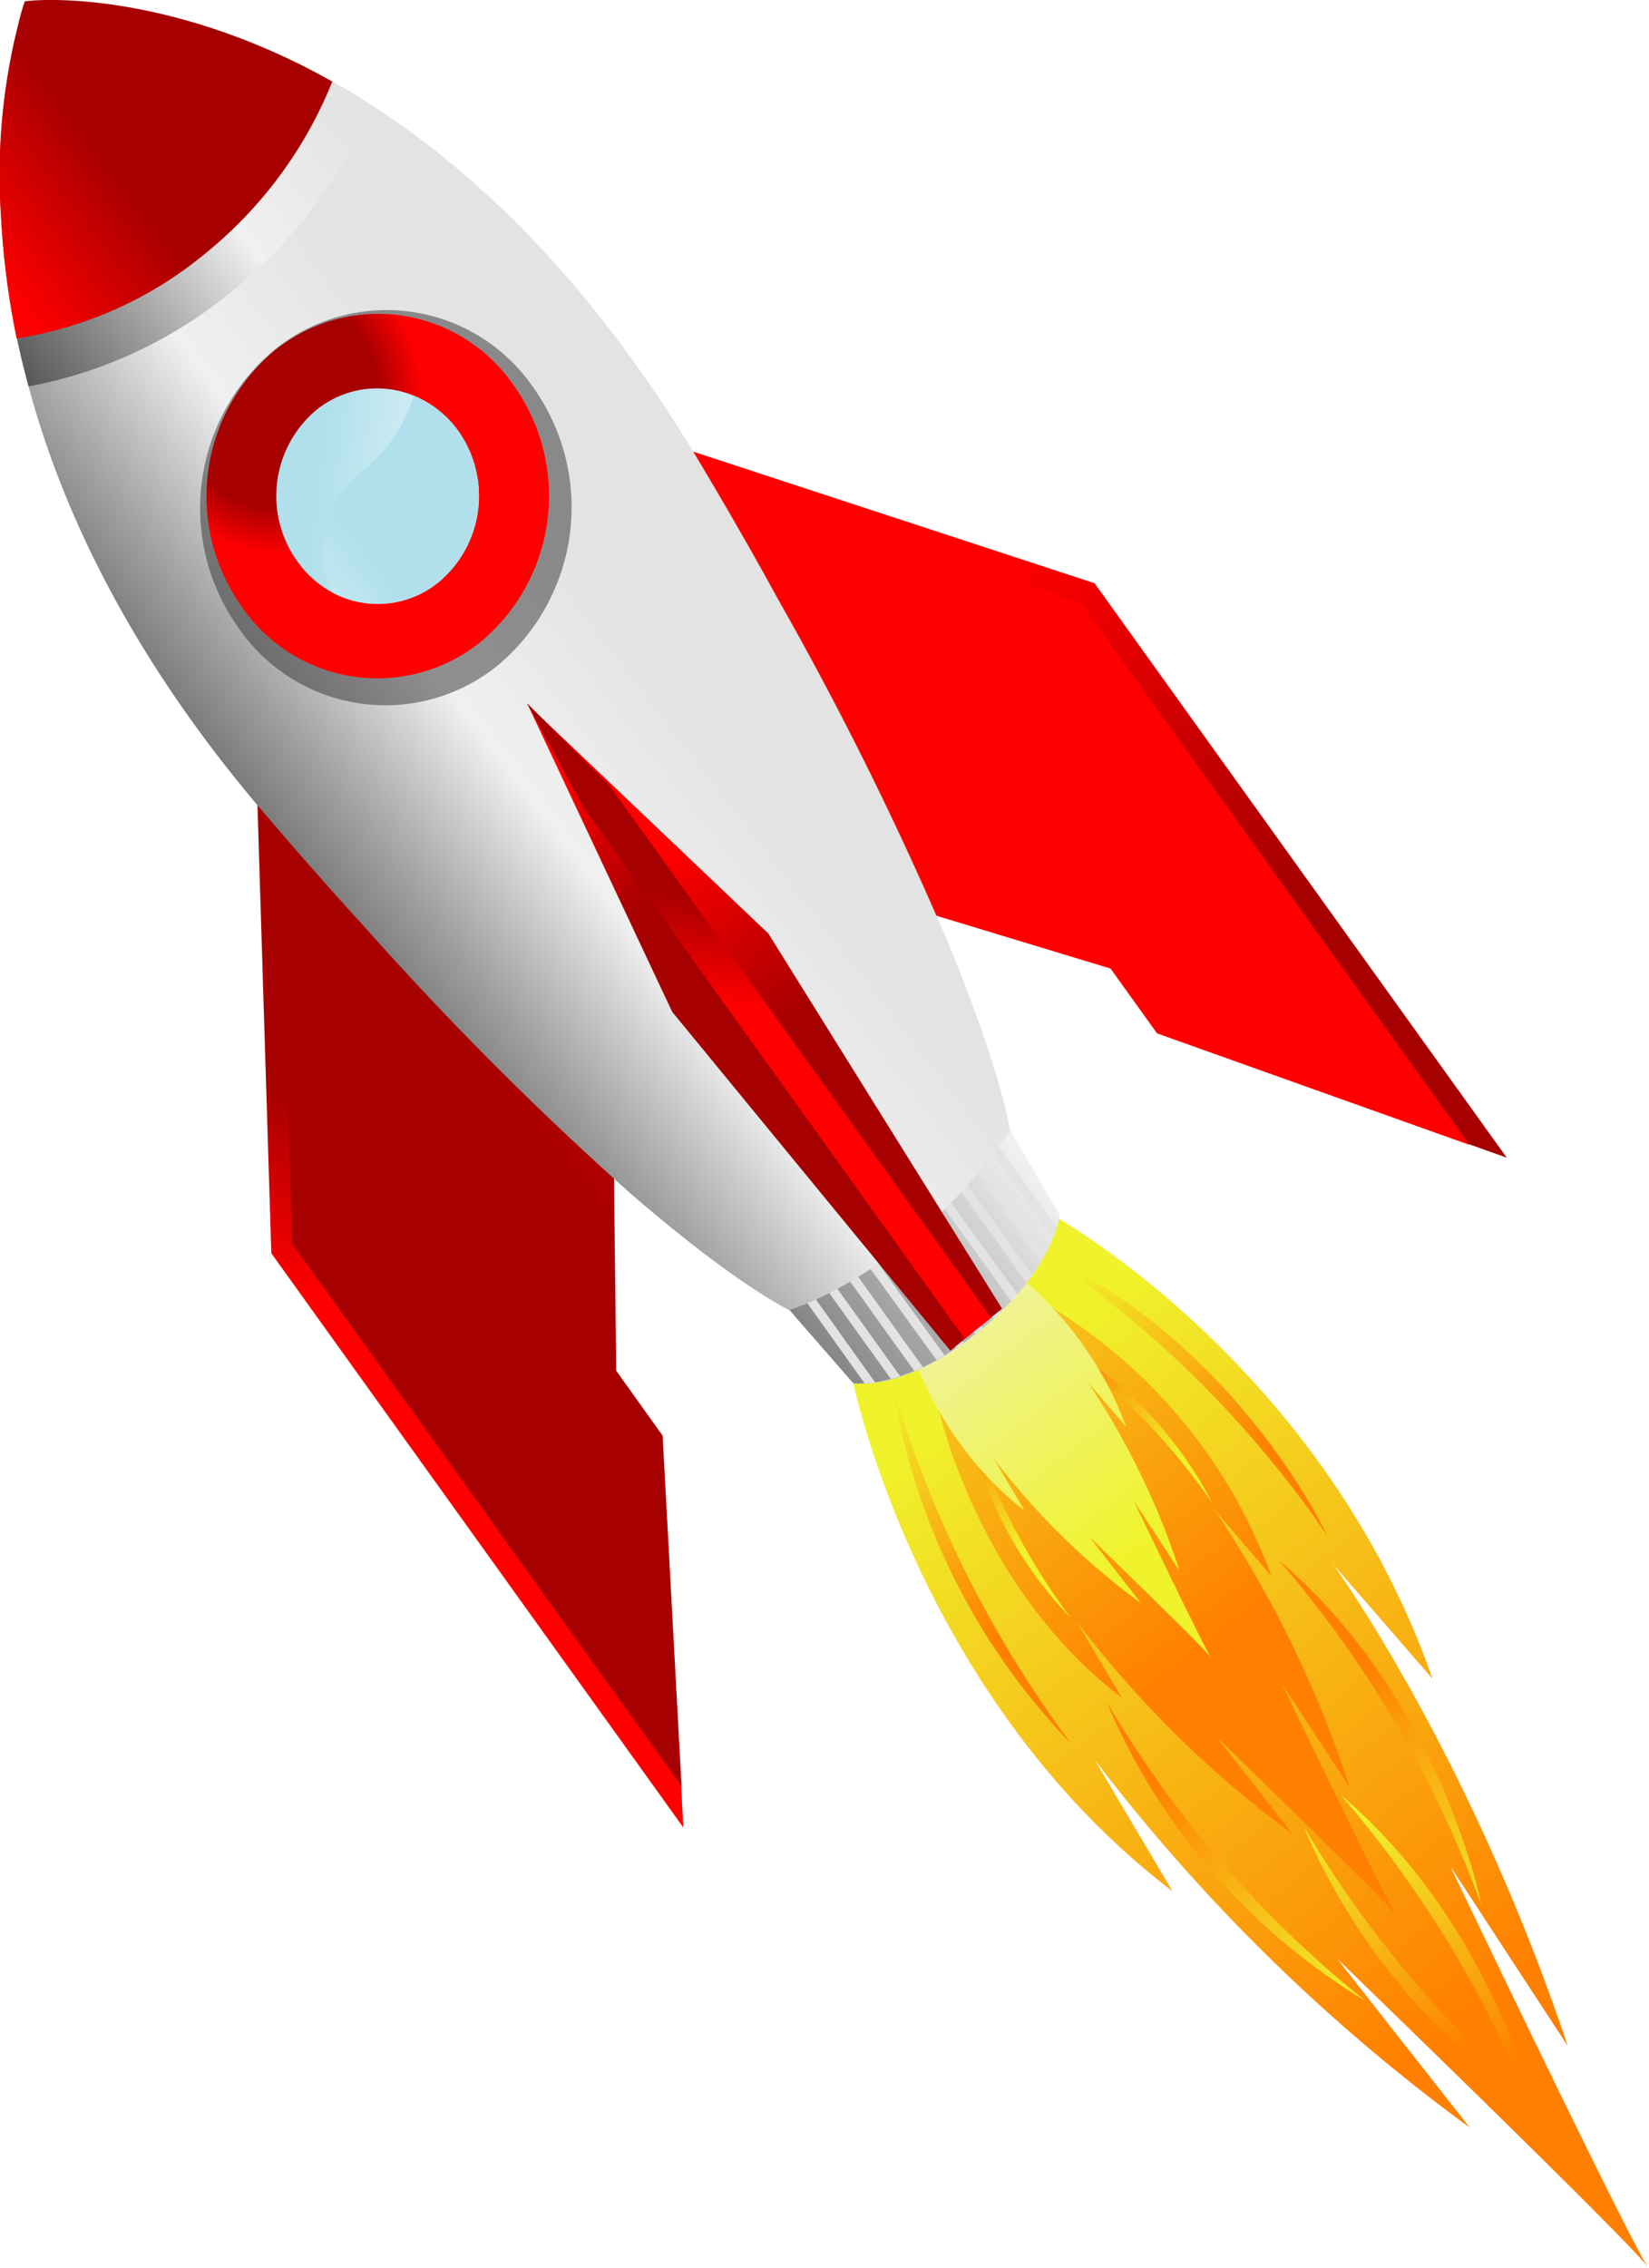 <svg xmlns="http://www.w3.org/2000/svg" xmlns:xlink="http://www.w3.org/1999/xlink" viewBox="0 0 99.25 136.45"><defs><style>.cls-1{mask:url(#mask);filter:url(#luminosity-noclip-2);}.cls-2{mix-blend-mode:multiply;fill:url(#linear-gradient);}.cls-3{fill:url(#linear-gradient-2);}.cls-4{fill:url(#linear-gradient-3);}.cls-5{fill:url(#linear-gradient-4);}.cls-6{fill:url(#linear-gradient-5);}.cls-7{fill:url(#linear-gradient-6);}.cls-8{fill:url(#linear-gradient-7);}.cls-9{fill:url(#linear-gradient-8);}.cls-10{fill:url(#linear-gradient-9);}.cls-11{fill:url(#linear-gradient-10);}.cls-12{fill:url(#linear-gradient-11);}.cls-13{fill:url(#linear-gradient-12);}.cls-14{fill:url(#linear-gradient-13);}.cls-15{fill:url(#linear-gradient-14);}.cls-16{mask:url(#mask-2);}.cls-17{opacity:0.8;fill:url(#linear-gradient-15);}.cls-18{fill:#323131;opacity:0.5;}.cls-19{fill:url(#radial-gradient);}.cls-20{fill:url(#linear-gradient-16);}.cls-21{fill:url(#linear-gradient-17);}.cls-22{fill:url(#linear-gradient-18);}.cls-23{fill:url(#linear-gradient-19);}.cls-24{fill:url(#linear-gradient-20);}.cls-25{fill:url(#linear-gradient-21);}.cls-26{fill:url(#linear-gradient-22);}.cls-27{fill:url(#linear-gradient-23);}.cls-28{fill:url(#linear-gradient-24);}.cls-29{fill:url(#linear-gradient-25);}.cls-30{fill:url(#linear-gradient-26);}.cls-31{fill:url(#linear-gradient-27);}.cls-32{fill:url(#linear-gradient-28);}.cls-33{fill:url(#linear-gradient-29);}.cls-34{fill:url(#linear-gradient-30);}.cls-35{fill:url(#linear-gradient-31);}.cls-36{fill:url(#linear-gradient-32);}.cls-37{fill:url(#linear-gradient-33);}.cls-38{fill:url(#linear-gradient-34);}.cls-39{fill:url(#linear-gradient-35);}.cls-40{fill:url(#linear-gradient-36);}.cls-41{fill:url(#linear-gradient-37);}.cls-42{filter:url(#luminosity-noclip);}</style><filter id="luminosity-noclip" x="2.33" y="-8686.38" width="47.12" height="32766" filterUnits="userSpaceOnUse" color-interpolation-filters="sRGB"><feFlood flood-color="#fff" result="bg"/><feBlend in="SourceGraphic" in2="bg"/></filter><mask id="mask" x="2.33" y="-8686.38" width="47.12" height="32766" maskUnits="userSpaceOnUse"><g class="cls-42"/></mask><linearGradient id="linear-gradient" x1="-555.22" y1="-1369.98" x2="-530.01" y2="-1375.85" gradientTransform="matrix(0.79, -0.61, 0.61, 0.79, 1290.46, 800.73)" gradientUnits="userSpaceOnUse"><stop offset="0" stop-color="gray"/><stop offset="0.15" stop-color="#7a7a7a"/><stop offset="0.34" stop-color="#696969"/><stop offset="0.55" stop-color="#4e4e4e"/><stop offset="0.79" stop-color="#282828"/><stop offset="1"/></linearGradient><linearGradient id="linear-gradient-2" x1="-548.43" y1="-1357.01" x2="-563.2" y2="-1342.24" gradientTransform="matrix(0.79, -0.61, 0.61, 0.79, 1290.46, 800.73)" gradientUnits="userSpaceOnUse"><stop offset="0.18" stop-color="#a60000"/><stop offset="0.71" stop-color="#f60000"/><stop offset="0.77" stop-color="red"/></linearGradient><linearGradient id="linear-gradient-3" x1="-556.07" y1="-1342.84" x2="-521.45" y2="-1342.84" xlink:href="#linear-gradient-2"/><linearGradient id="linear-gradient-4" x1="-518.22" y1="-1327.11" x2="-518.22" y2="-1371.73" xlink:href="#linear-gradient-2"/><linearGradient id="linear-gradient-5" x1="-559.31" y1="-1344.14" x2="-527.61" y2="-1344.14" xlink:href="#linear-gradient-2"/><linearGradient id="linear-gradient-6" x1="-88.99" y1="-121.96" x2="-88.99" y2="-170.41" gradientTransform="matrix(0.79, -0.61, 0.61, 0.79, 233.27, 162.82)" gradientUnits="userSpaceOnUse"><stop offset="0" stop-color="#ff8000"/><stop offset="0.3" stop-color="#faa30d"/><stop offset="1" stop-color="#f0f32c"/></linearGradient><linearGradient id="linear-gradient-7" x1="-88.85" y1="-149.06" x2="-88.85" y2="-185.66" xlink:href="#linear-gradient-6"/><linearGradient id="linear-gradient-8" x1="-382.83" y1="-174.03" x2="-382.83" y2="-165.6" gradientTransform="matrix(-0.82, 0.57, 0.57, 0.82, -158.17, 447.52)" xlink:href="#linear-gradient-6"/><linearGradient id="linear-gradient-9" x1="-9.97" y1="-155.9" x2="-9.97" y2="-147.57" gradientTransform="translate(173.35 194.23) rotate(-40.2)" xlink:href="#linear-gradient-6"/><linearGradient id="linear-gradient-10" x1="-88.55" y1="-156.28" x2="-88.55" y2="-182.06" gradientTransform="matrix(0.79, -0.61, 0.61, 0.79, 233.27, 162.82)" gradientUnits="userSpaceOnUse"><stop offset="0" stop-color="#f0f32c"/><stop offset="0.5" stop-color="#f0f37c"/><stop offset="1" stop-color="#f0f4ce"/></linearGradient><linearGradient id="linear-gradient-11" x1="-556.11" y1="-1369.54" x2="-525.88" y2="-1369.54" gradientTransform="matrix(0.79, -0.61, 0.61, 0.79, 1290.46, 800.73)" gradientUnits="userSpaceOnUse"><stop offset="0" stop-color="#4d4d4d"/><stop offset="0.32" stop-color="#9d9d9d"/><stop offset="0.63" stop-color="#f0f0f0"/><stop offset="1" stop-color="#e3e3e3"/></linearGradient><linearGradient id="linear-gradient-12" x1="-105.08" y1="-175.82" x2="-64.1" y2="-175.82" gradientTransform="matrix(0.79, -0.61, 0.61, 0.79, 233.27, 162.82)" xlink:href="#linear-gradient-11"/><linearGradient id="linear-gradient-13" x1="-99.27" y1="-259.3" x2="-72.54" y2="-259.3" gradientTransform="matrix(0.79, -0.61, 0.61, 0.79, 233.27, 162.82)" xlink:href="#linear-gradient-11"/><linearGradient id="linear-gradient-14" x1="-530.59" y1="-1409.43" x2="-547.42" y2="-1409.43" xlink:href="#linear-gradient-2"/><filter id="luminosity-noclip-2" x="2.33" y="0.02" width="47.12" height="76.79" filterUnits="userSpaceOnUse" color-interpolation-filters="sRGB"><feFlood flood-color="#fff" result="bg"/><feBlend in="SourceGraphic" in2="bg"/></filter><mask id="mask-2" x="2.33" y="0.02" width="47.12" height="76.79" maskUnits="userSpaceOnUse"><g class="cls-1"><path class="cls-2" d="M49.45,76.81c-.1,0-9.92-4.77-31.15-29.41C6,33.08,2.84,20,2.39,11.63A37.3,37.3,0,0,1,3.46,0c0,.93,0,1.91.07,2.93C4.09,37.62,49.45,76.81,49.45,76.81Z"/></g></mask><linearGradient id="linear-gradient-15" x1="-555.22" y1="-1369.98" x2="-530.01" y2="-1375.85" gradientTransform="matrix(0.79, -0.61, 0.61, 0.79, 1290.46, 800.73)" gradientUnits="userSpaceOnUse"><stop offset="0" stop-color="#ebf2ed"/><stop offset="0.46" stop-color="#f1f6f2"/><stop offset="1" stop-color="#fff"/></linearGradient><radialGradient id="radial-gradient" cx="-598.5" cy="-1421.29" r="12" gradientTransform="matrix(0.9, -0.73, 0.69, 0.96, 1535.94, 951.44)" gradientUnits="userSpaceOnUse"><stop offset="0.45" stop-color="#a60000"/><stop offset="0.63" stop-color="#f60000"/><stop offset="0.65" stop-color="red"/></radialGradient><linearGradient id="linear-gradient-16" x1="-543.49" y1="-1386.37" x2="-535.39" y2="-1378.27" gradientTransform="matrix(0.79, -0.61, 0.61, 0.79, 1290.46, 800.73)" gradientUnits="userSpaceOnUse"><stop offset="0.24" stop-color="#b1e0ec"/><stop offset="1" stop-color="#e4f3f7"/></linearGradient><linearGradient id="linear-gradient-17" x1="-545.01" y1="-1380.79" x2="-533.11" y2="-1380.79" gradientTransform="matrix(0.79, -0.61, 0.61, 0.79, 1290.46, 800.73)" gradientUnits="userSpaceOnUse"><stop offset="0" stop-color="#e4f3f7"/><stop offset="0.76" stop-color="#b1e0ec"/></linearGradient><linearGradient id="linear-gradient-18" x1="-95.68" y1="-176.07" x2="-95.04" y2="-176.07" gradientTransform="matrix(0.79, -0.61, 0.61, 0.79, 233.27, 162.82)" xlink:href="#linear-gradient-11"/><linearGradient id="linear-gradient-19" x1="-94.27" y1="-175.6" x2="-93.62" y2="-175.6" gradientTransform="matrix(0.79, -0.61, 0.61, 0.79, 233.27, 162.82)" xlink:href="#linear-gradient-11"/><linearGradient id="linear-gradient-20" x1="-92.85" y1="-175.3" x2="-92.19" y2="-175.3" gradientTransform="matrix(0.79, -0.61, 0.61, 0.79, 233.27, 162.82)" xlink:href="#linear-gradient-11"/><linearGradient id="linear-gradient-21" x1="-91.43" y1="-175.11" x2="-90.77" y2="-175.11" gradientTransform="matrix(0.79, -0.61, 0.61, 0.79, 233.27, 162.82)" xlink:href="#linear-gradient-11"/><linearGradient id="linear-gradient-22" x1="-90" y1="-175.03" x2="-89.34" y2="-175.03" gradientTransform="matrix(0.79, -0.61, 0.61, 0.79, 233.27, 162.82)" xlink:href="#linear-gradient-11"/><linearGradient id="linear-gradient-23" x1="-88.57" y1="-175.04" x2="-87.91" y2="-175.04" gradientTransform="matrix(0.79, -0.61, 0.61, 0.79, 233.27, 162.82)" xlink:href="#linear-gradient-11"/><linearGradient id="linear-gradient-24" x1="-87.14" y1="-175.12" x2="-86.47" y2="-175.12" gradientTransform="matrix(0.79, -0.61, 0.61, 0.79, 233.27, 162.82)" xlink:href="#linear-gradient-11"/><linearGradient id="linear-gradient-25" x1="-85.7" y1="-175.3" x2="-85.04" y2="-175.3" gradientTransform="matrix(0.79, -0.61, 0.61, 0.79, 233.27, 162.82)" xlink:href="#linear-gradient-11"/><linearGradient id="linear-gradient-26" x1="-84.27" y1="-175.57" x2="-83.6" y2="-175.57" gradientTransform="matrix(0.79, -0.61, 0.61, 0.79, 233.27, 162.82)" xlink:href="#linear-gradient-11"/><linearGradient id="linear-gradient-27" x1="-82.82" y1="-175.96" x2="-82.16" y2="-175.96" gradientTransform="matrix(0.79, -0.61, 0.61, 0.79, 233.27, 162.82)" xlink:href="#linear-gradient-11"/><linearGradient id="linear-gradient-28" x1="-81.37" y1="-176.52" x2="-80.72" y2="-176.52" gradientTransform="matrix(0.79, -0.61, 0.61, 0.79, 233.27, 162.82)" xlink:href="#linear-gradient-11"/><linearGradient id="linear-gradient-29" x1="-49.39" y1="-146.66" x2="-49.39" y2="-162.53" gradientTransform="translate(207.76 167.93) rotate(-40.2)" xlink:href="#linear-gradient-6"/><linearGradient id="linear-gradient-30" x1="-83.4" y1="-142.18" x2="-83.4" y2="-124.2" xlink:href="#linear-gradient-6"/><linearGradient id="linear-gradient-31" x1="-89.06" y1="-117.71" x2="-89.06" y2="-134.91" xlink:href="#linear-gradient-6"/><linearGradient id="linear-gradient-32" x1="-379.14" y1="-162.32" x2="-379.14" y2="-178.39" gradientTransform="matrix(-0.82, 0.57, 0.57, 0.82, -158.17, 447.52)" xlink:href="#linear-gradient-6"/><linearGradient id="linear-gradient-33" x1="-411.66" y1="-141.82" x2="-411.66" y2="-123.94" gradientTransform="matrix(-0.79, 0.61, 0.61, 0.79, -169.82, 470.79)" xlink:href="#linear-gradient-6"/><linearGradient id="linear-gradient-34" x1="-416.53" y1="-117.73" x2="-416.53" y2="-134.82" gradientTransform="matrix(-0.79, 0.61, 0.61, 0.79, -169.82, 470.79)" xlink:href="#linear-gradient-6"/><linearGradient id="linear-gradient-35" x1="-89.16" y1="-202.21" x2="-89.16" y2="-217.75" gradientTransform="matrix(0.79, -0.61, 0.61, 0.79, 233.27, 162.82)" xlink:href="#linear-gradient-2"/><linearGradient id="linear-gradient-36" x1="-475.35" y1="-187.23" x2="-475.35" y2="-208.88" gradientTransform="matrix(-0.79, 0.61, 0.61, 0.79, -212.89, 503.7)" xlink:href="#linear-gradient-2"/><linearGradient id="linear-gradient-37" x1="-80.3" y1="-201.77" x2="-88.03" y2="-194.04" gradientTransform="matrix(0.79, -0.61, 0.61, 0.79, 233.27, 162.82)" xlink:href="#linear-gradient-2"/></defs><title>Ресурс 3</title><g id="Слой_2" data-name="Слой 2"><g id="Layer_1" data-name="Layer 1"><polygon class="cls-3" points="15.24 40.14 36.72 70.06 36.9 83.05 39.91 87.24 41.13 109.95 16.33 75.4 15.24 40.14"/><polygon class="cls-4" points="16.62 42.06 36.95 70.39 37.09 82.47 39.88 86.37 41.02 107.46 17.59 74.82 16.62 42.06"/><polygon class="cls-5" points="34.21 24.71 55.69 54.63 67.41 58.23 70.42 62.43 90.69 69.65 65.88 35.09 34.21 24.71"/><polygon class="cls-6" points="35.59 26.63 55.92 54.96 66.84 58.27 69.64 62.17 88.45 68.88 65.03 36.24 35.59 26.63"/><path class="cls-7" d="M86.22,101l-6-6.91s8.12,11.1,14.14,29l-7.07-10.81s10.8,22.58,11.91,24.13c-1.11-1.55-18.73-18.58-18.73-18.58L88.46,128a109.79,109.79,0,0,1-22.59-22.15l4.7,7.93C55.12,102,51.31,83,51.31,83l12.12-9.85S79.6,82.06,86.22,101Z"/><path class="cls-8" d="M76.52,94.82l-3.43-4a67.16,67.16,0,0,1,8.16,16.74l-4.08-6.24s6.23,13,6.87,13.91c-.64-.89-10.8-10.71-10.8-10.71l4.57,5.83a63.68,63.68,0,0,1-13-12.78l2.71,4.57c-8.91-6.79-11.1-17.72-11.1-17.72l7-5.68A31.56,31.56,0,0,1,76.52,94.82Z"/><path class="cls-9" d="M58.07,84.57a23.7,23.7,0,0,0,6.37,12.76A40.46,40.46,0,0,1,58.07,84.57Z"/><path class="cls-10" d="M63.05,80.52c6.75,3.15,9.9,9.89,9.9,9.89A38,38,0,0,0,63.05,80.52Z"/><path class="cls-11" d="M67.79,85.85l-2.33-2.71A45.55,45.55,0,0,1,71,94.52l-2.77-4.24s4.24,8.85,4.67,9.46c-.43-.61-7.34-7.29-7.34-7.29l3.11,4a43.17,43.17,0,0,1-8.85-8.69l1.84,3.11c-6.06-4.62-7.55-12-7.55-12l4.75-3.86A21.47,21.47,0,0,1,67.79,85.85Z"/><path class="cls-12" d="M42.22,28q2.52,4.23,4.58,8A203.73,203.73,0,0,1,56.91,56.36C60.32,64.51,60.78,68,60.78,68l3,5.1s-.38,3.35-4.83,7-7.59,3.13-7.59,3.13l-3.83-4.4s-3.06-1.4-9.55-7A194.78,194.78,0,0,1,22.15,56c-1.9-2.08-3.9-4.33-6-6.79C8,39.77,3.76,30.84,1.72,23.25c-.27-1-.5-1.95-.7-2.89A49,49,0,0,1,.06,13,38.3,38.3,0,0,1,1.12,1.33s0,0,0-.06.05-.18.08-.26l0-.13c.05-.18.1-.32.14-.45h0L1.47.18l0-.09h0l.34,0h0l.5,0H3.2A32.62,32.62,0,0,1,13.64,2,40.29,40.29,0,0,1,20,4.91c.8.45,1.62.94,2.44,1.47C28.8,10.47,35.78,17.15,42.22,28Z"/><path class="cls-13" d="M60.78,68l3,5.1a4.79,4.79,0,0,1-.17.73c-.06.18-.13.39-.23.63a8.69,8.69,0,0,1-.42.91l-.3.54c-.15.25-.32.51-.51.79l-.34.47c-.18.23-.37.46-.58.7l-.37.42c-.2.21-.41.43-.63.64l-.4.38c-.21.19-.43.39-.67.58l-.21.18a1.84,1.84,0,0,1-.22.17c-.23.19-.47.37-.7.53l-.45.32c-.25.17-.5.32-.74.47l-.48.28c-.27.15-.54.28-.79.4l-.52.23c-.3.12-.58.23-.85.32l-.56.16a8.94,8.94,0,0,1-.94.2l-.63.06a3.53,3.53,0,0,1-.71,0l-3.84-4.4s.4-.12,1.09-.41l.52-.22.8-.39.49-.26.77-.43.48-.29c.24-.14.49-.3.74-.47s.3-.2.46-.31l.72-.5L54,75.2q.35-.26.69-.54l.13-.11.3-.24.67-.58c.14-.12.28-.24.41-.37s.44-.4.64-.6l.4-.4c.22-.21.43-.43.62-.64l.38-.41.6-.68.36-.44.57-.72.34-.47C60.56,68.38,60.78,68,60.78,68Z"/><path class="cls-14" d="M22.46,6.38A29.31,29.31,0,0,1,14,17.49,27,27,0,0,1,1.72,23.25c-.27-1-.5-1.95-.7-2.89A49,49,0,0,1,.06,13,38.3,38.3,0,0,1,1.12,1.33s0,0,0-.06.05-.18.08-.26l0-.13L1.36.5s0,0,0,0,.07-.21.1-.28l0-.1s0,0,0,0h0l.33,0h0l.5,0H3.2A32.62,32.62,0,0,1,13.64,2,40.29,40.29,0,0,1,20,4.91C20.82,5.36,21.64,5.85,22.46,6.38Z"/><path class="cls-15" d="M20,4.91a25.56,25.56,0,0,1-7.63,10.33A23.44,23.44,0,0,1,1,20.36,49,49,0,0,1,.06,13,36.67,36.67,0,0,1,1.38.43h0A1.82,1.82,0,0,1,1.47.18l0-.09h0C1.89,0,6.75-.45,13.64,2A40.29,40.29,0,0,1,20,4.91Z"/><g class="cls-16"><path class="cls-17" d="M49.45,76.81c-.1,0-9.92-4.77-31.15-29.41C6,33.08,2.84,20,2.39,11.63A37.3,37.3,0,0,1,3.46,0c0,.93,0,1.91.07,2.93C4.09,37.62,49.45,76.81,49.45,76.81Z"/></g><path class="cls-18" d="M32.13,23.36A12.41,12.41,0,0,1,30,40a10.73,10.73,0,0,1-15.65-2.23,12.39,12.39,0,0,1,2.09-16.66A10.71,10.71,0,0,1,32.13,23.36Z"/><path class="cls-19" d="M30.92,23.19A11.44,11.44,0,0,1,29,38.56,9.89,9.89,0,0,1,14.55,36.5a11.44,11.44,0,0,1,1.93-15.37A9.89,9.89,0,0,1,30.92,23.19Z"/><path class="cls-20" d="M27.57,25.91A6.76,6.76,0,0,1,26.43,35a5.78,5.78,0,0,1-6.4.66,6.22,6.22,0,0,1-2.13-1.88A6.75,6.75,0,0,1,19,24.7a5.79,5.79,0,0,1,5.89-.9A6.13,6.13,0,0,1,27.57,25.91Z"/><path class="cls-21" d="M27.57,25.91A6.76,6.76,0,0,1,26.43,35a5.78,5.78,0,0,1-6.4.66,6.07,6.07,0,0,1,1.86-7.39,9.06,9.06,0,0,0,3-4.46A6.13,6.13,0,0,1,27.57,25.91Z"/><path class="cls-22" d="M49.11,78.18l3.57,5-.63.06L48.59,78.4Z"/><path class="cls-23" d="M50.4,77.53l3.78,5.27-.56.16-3.71-5.17Z"/><path class="cls-24" d="M51.65,76.81l3.9,5.44-.52.23L51.17,77.1Z"/><path class="cls-25" d="M52.85,76l4,5.54-.48.28-4-5.51C52.54,76.25,52.69,76.14,52.85,76Z"/><path class="cls-26" d="M54,75.2l4,5.58-.45.32-4-5.57Z"/><path class="cls-27" d="M55.13,74.31l4,5.59-.21.18a1.84,1.84,0,0,1-.22.17l-4-5.59.13-.11Z"/><path class="cls-28" d="M56.21,73.36l4,5.58-.4.38-4-5.59C55.94,73.61,56.08,73.49,56.21,73.36Z"/><path class="cls-29" d="M57.25,72.36l4,5.52-.37.42-4-5.54Z"/><path class="cls-30" d="M58.25,71.31l3.88,5.4-.34.47-3.92-5.46Z"/><path class="cls-31" d="M59.21,70.19l3.73,5.19-.3.54-3.79-5.29Z"/><path class="cls-32" d="M60.12,69l3.47,4.84c-.06.18-.13.39-.23.63l-3.58-5Z"/><path class="cls-33" d="M63.15,75.65C74.57,81,79.89,92.39,79.89,92.39A64,64,0,0,0,63.15,75.65Z"/><path class="cls-34" d="M77,93.9c9.76,8.27,12.17,20.73,12.17,20.73A67,67,0,0,0,77,93.9Z"/><path class="cls-35" d="M80.71,108c9.76,8.27,12.17,20.73,12.17,20.73A67.18,67.18,0,0,0,80.71,108Z"/><path class="cls-36" d="M53.71,83.33a40.08,40.08,0,0,0,10.77,21.59A68.08,68.08,0,0,1,53.71,83.33Z"/><path class="cls-37" d="M66.6,102.38a38.41,38.41,0,0,0,15.59,18A65.41,65.41,0,0,1,66.6,102.38Z"/><path class="cls-38" d="M78.46,109.88a38.35,38.35,0,0,0,15.59,17.94A65.42,65.42,0,0,1,78.46,109.88Z"/><polygon class="cls-39" points="31.73 42.32 58.77 79.98 57.2 81.26 40.46 60.88 31.73 42.32"/><polygon class="cls-40" points="31.71 42.34 58.75 80 60.31 78.73 46.25 56.17 31.71 42.34"/><polygon class="cls-41" points="35.11 48.56 31.73 42.32 36.69 47.27 59.65 79.27 58.07 80.55 35.11 48.56"/></g></g></svg>